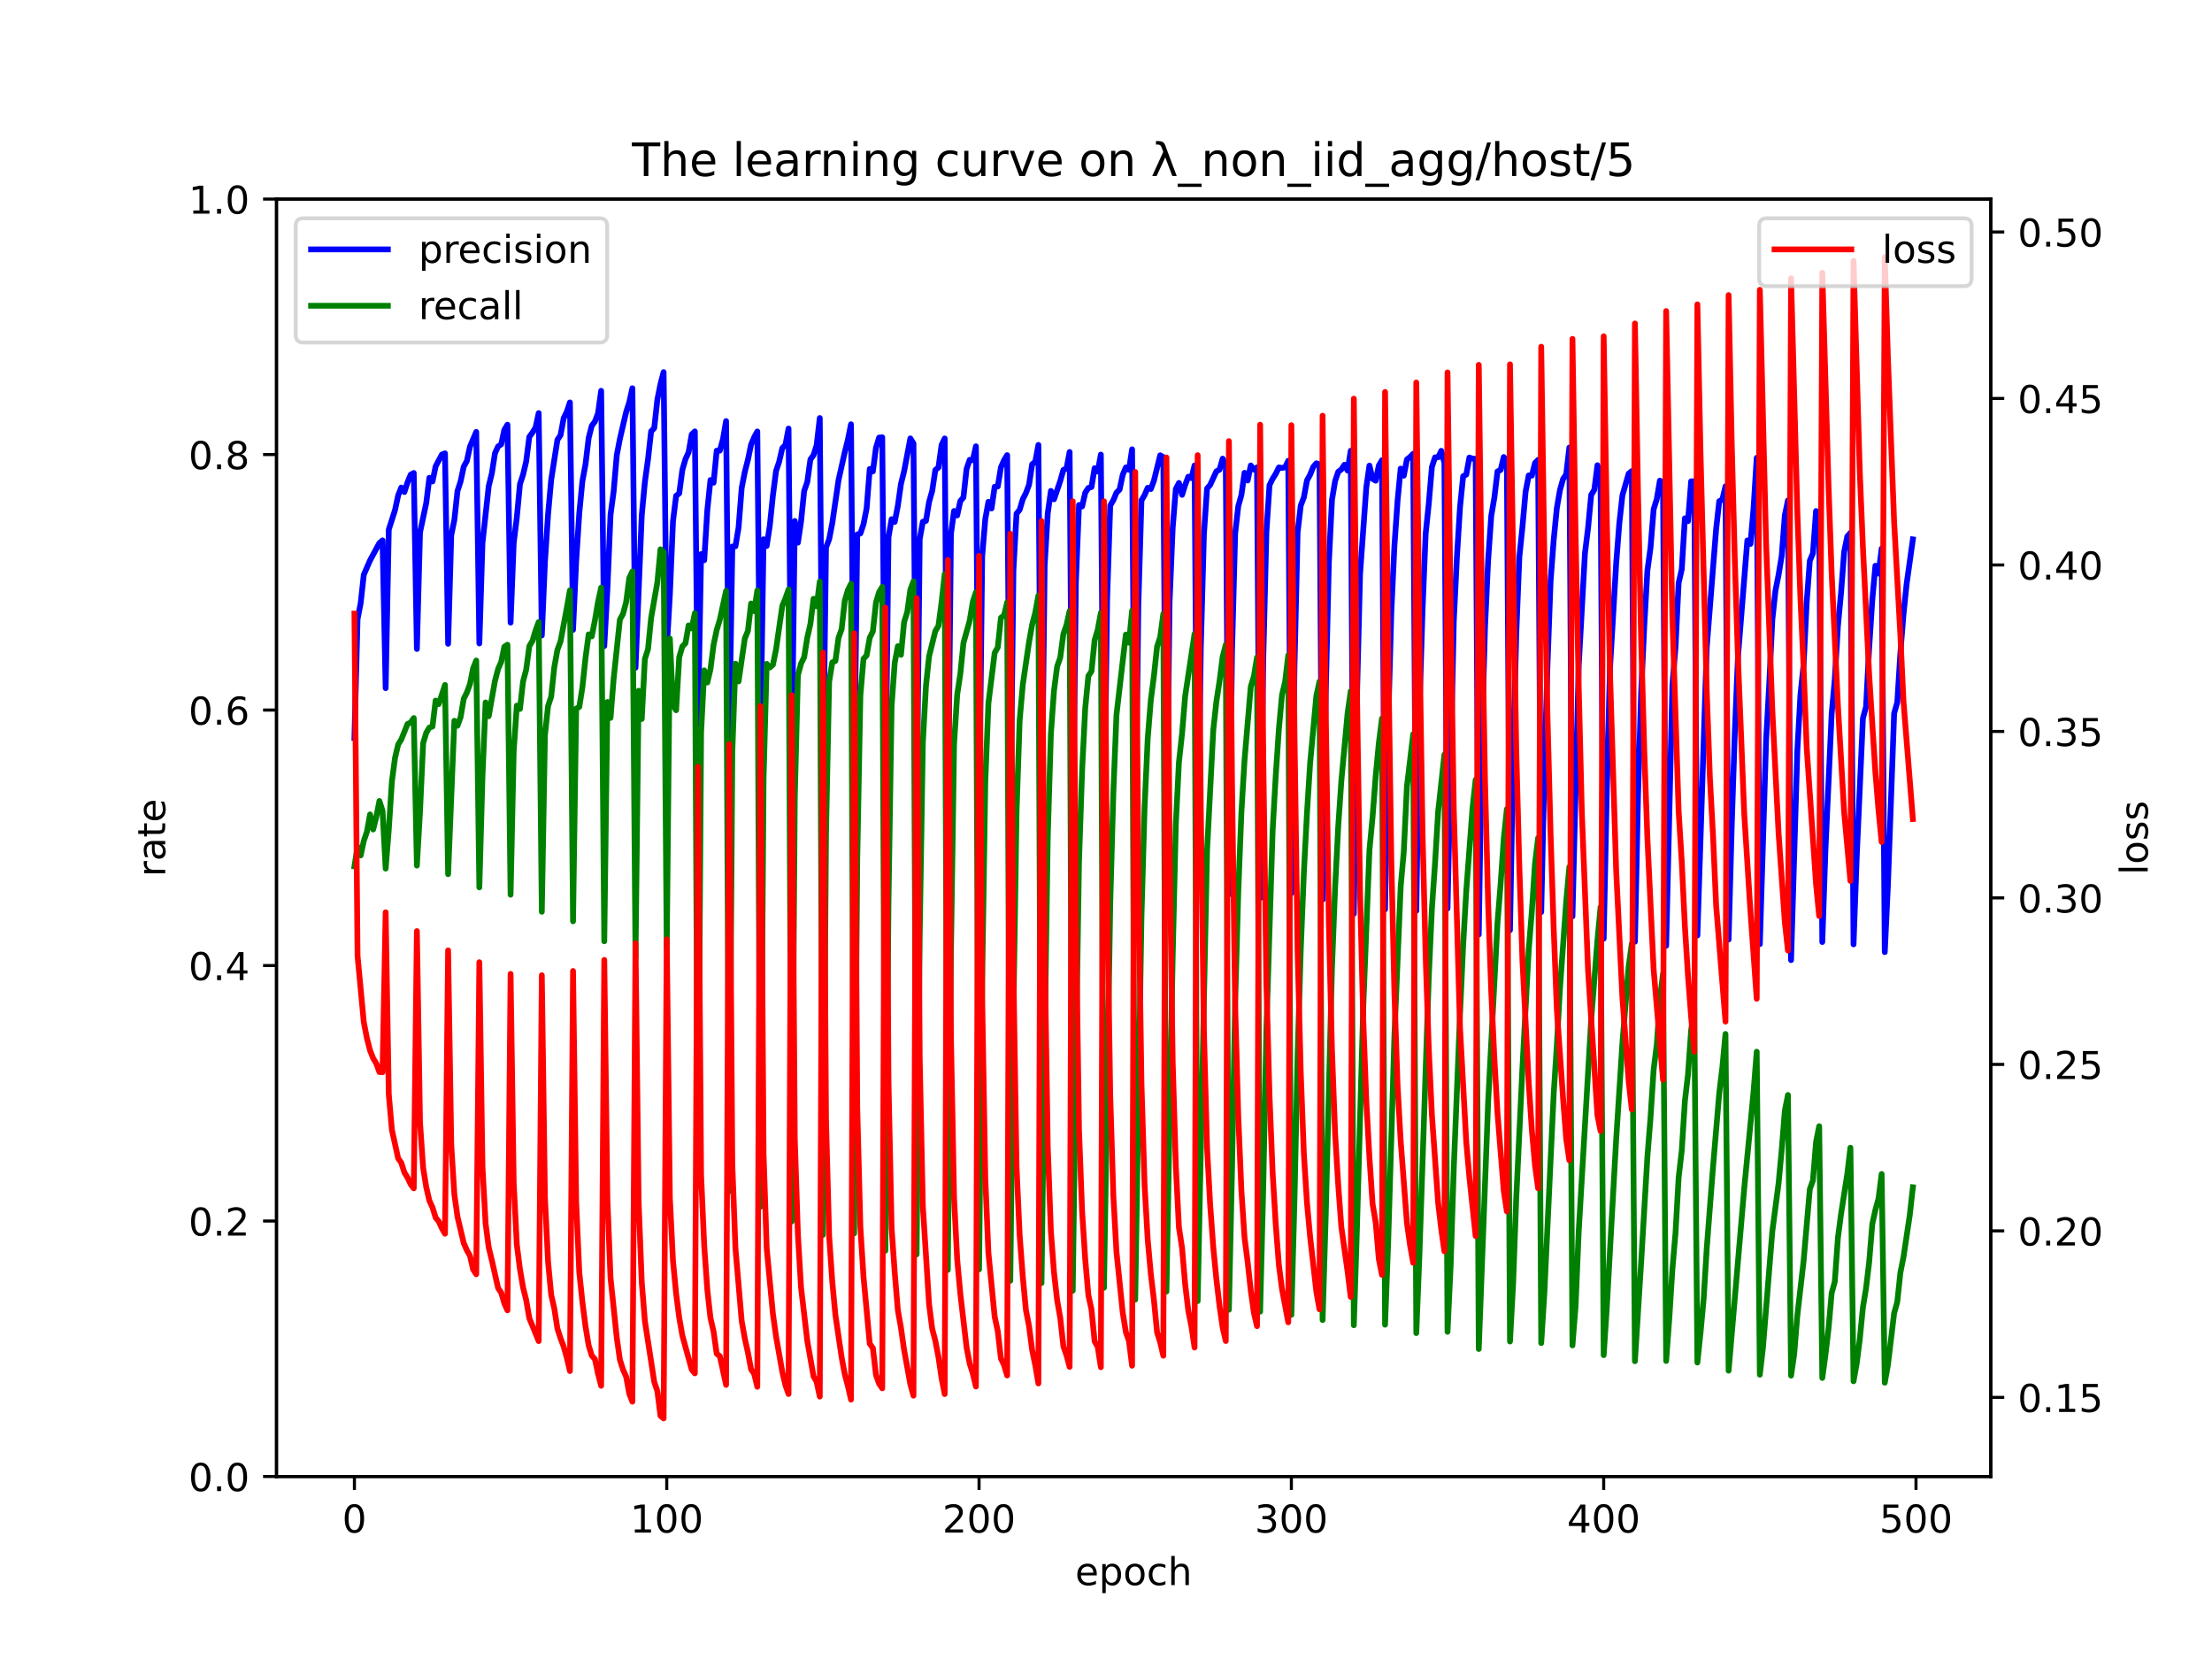<?xml version="1.0" encoding="utf-8" standalone="no"?>
<!DOCTYPE svg PUBLIC "-//W3C//DTD SVG 1.1//EN"
  "http://www.w3.org/Graphics/SVG/1.1/DTD/svg11.dtd">
<!-- Created with matplotlib (https://matplotlib.org/) -->
<svg height="432pt" version="1.1" viewBox="0 0 576 432" width="576pt" xmlns="http://www.w3.org/2000/svg" xmlns:xlink="http://www.w3.org/1999/xlink">
 <defs>
  <style type="text/css">*{stroke-linecap:butt;stroke-linejoin:round;}</style>
 </defs>
 <g id="figure_1">
  <g id="patch_1">
   <path d="M 0 432 
L 576 432 
L 576 0 
L 0 0 
z
" style="fill:#ffffff;"/>
  </g>
  <g id="axes_1">
   <g id="patch_2">
    <path d="M 72 384.48 
L 518.4 384.48 
L 518.4 51.84 
L 72 51.84 
z
" style="fill:#ffffff;"/>
   </g>
   <g id="matplotlib.axis_1">
    <g id="xtick_1">
     <g id="line2d_1">
      <defs>
       <path d="M 0 0 
L 0 3.5 
" id="ma1d50ed37c" style="stroke:#000000;stroke-width:0.8;"/>
      </defs>
      <g>
       <use style="stroke:#000000;stroke-width:0.8;" x="92.291" xlink:href="#ma1d50ed37c" y="384.48"/>
      </g>
     </g>
     <g id="text_1">
      <!-- 0 -->
      <g transform="translate(89.11 399.078)scale(0.1 -0.1)">
       <defs>
        <path d="M 31.781 66.406 
Q 24.172 66.406 20.328 58.906 
Q 16.5 51.422 16.5 36.375 
Q 16.5 21.391 20.328 13.891 
Q 24.172 6.391 31.781 6.391 
Q 39.453 6.391 43.281 13.891 
Q 47.125 21.391 47.125 36.375 
Q 47.125 51.422 43.281 58.906 
Q 39.453 66.406 31.781 66.406 
z
M 31.781 74.219 
Q 44.047 74.219 50.516 64.516 
Q 56.984 54.828 56.984 36.375 
Q 56.984 17.969 50.516 8.266 
Q 44.047 -1.422 31.781 -1.422 
Q 19.531 -1.422 13.062 8.266 
Q 6.594 17.969 6.594 36.375 
Q 6.594 54.828 13.062 64.516 
Q 19.531 74.219 31.781 74.219 
z
" id="DejaVuSans-48"/>
       </defs>
       <use xlink:href="#DejaVuSans-48"/>
      </g>
     </g>
    </g>
    <g id="xtick_2">
     <g id="line2d_2">
      <g>
       <use style="stroke:#000000;stroke-width:0.8;" x="173.617" xlink:href="#ma1d50ed37c" y="384.48"/>
      </g>
     </g>
     <g id="text_2">
      <!-- 100 -->
      <g transform="translate(164.073 399.078)scale(0.1 -0.1)">
       <defs>
        <path d="M 12.406 8.297 
L 28.516 8.297 
L 28.516 63.922 
L 10.984 60.406 
L 10.984 69.391 
L 28.422 72.906 
L 38.281 72.906 
L 38.281 8.297 
L 54.391 8.297 
L 54.391 0 
L 12.406 0 
z
" id="DejaVuSans-49"/>
       </defs>
       <use xlink:href="#DejaVuSans-49"/>
       <use x="63.623" xlink:href="#DejaVuSans-48"/>
       <use x="127.246" xlink:href="#DejaVuSans-48"/>
      </g>
     </g>
    </g>
    <g id="xtick_3">
     <g id="line2d_3">
      <g>
       <use style="stroke:#000000;stroke-width:0.8;" x="254.943" xlink:href="#ma1d50ed37c" y="384.48"/>
      </g>
     </g>
     <g id="text_3">
      <!-- 200 -->
      <g transform="translate(245.4 399.078)scale(0.1 -0.1)">
       <defs>
        <path d="M 19.188 8.297 
L 53.609 8.297 
L 53.609 0 
L 7.328 0 
L 7.328 8.297 
Q 12.938 14.109 22.625 23.891 
Q 32.328 33.688 34.812 36.531 
Q 39.547 41.844 41.422 45.531 
Q 43.312 49.219 43.312 52.781 
Q 43.312 58.594 39.234 62.25 
Q 35.156 65.922 28.609 65.922 
Q 23.969 65.922 18.812 64.312 
Q 13.672 62.703 7.812 59.422 
L 7.812 69.391 
Q 13.766 71.781 18.938 73 
Q 24.125 74.219 28.422 74.219 
Q 39.75 74.219 46.484 68.547 
Q 53.219 62.891 53.219 53.422 
Q 53.219 48.922 51.531 44.891 
Q 49.859 40.875 45.406 35.406 
Q 44.188 33.984 37.641 27.219 
Q 31.109 20.453 19.188 8.297 
z
" id="DejaVuSans-50"/>
       </defs>
       <use xlink:href="#DejaVuSans-50"/>
       <use x="63.623" xlink:href="#DejaVuSans-48"/>
       <use x="127.246" xlink:href="#DejaVuSans-48"/>
      </g>
     </g>
    </g>
    <g id="xtick_4">
     <g id="line2d_4">
      <g>
       <use style="stroke:#000000;stroke-width:0.8;" x="336.27" xlink:href="#ma1d50ed37c" y="384.48"/>
      </g>
     </g>
     <g id="text_4">
      <!-- 300 -->
      <g transform="translate(326.726 399.078)scale(0.1 -0.1)">
       <defs>
        <path d="M 40.578 39.312 
Q 47.656 37.797 51.625 33 
Q 55.609 28.219 55.609 21.188 
Q 55.609 10.406 48.188 4.484 
Q 40.766 -1.422 27.094 -1.422 
Q 22.516 -1.422 17.656 -0.516 
Q 12.797 0.391 7.625 2.203 
L 7.625 11.719 
Q 11.719 9.328 16.594 8.109 
Q 21.484 6.891 26.812 6.891 
Q 36.078 6.891 40.938 10.547 
Q 45.797 14.203 45.797 21.188 
Q 45.797 27.641 41.281 31.266 
Q 36.766 34.906 28.719 34.906 
L 20.219 34.906 
L 20.219 43.016 
L 29.109 43.016 
Q 36.375 43.016 40.234 45.922 
Q 44.094 48.828 44.094 54.297 
Q 44.094 59.906 40.109 62.906 
Q 36.141 65.922 28.719 65.922 
Q 24.656 65.922 20.016 65.031 
Q 15.375 64.156 9.812 62.312 
L 9.812 71.094 
Q 15.438 72.656 20.344 73.438 
Q 25.25 74.219 29.594 74.219 
Q 40.828 74.219 47.359 69.109 
Q 53.906 64.016 53.906 55.328 
Q 53.906 49.266 50.438 45.094 
Q 46.969 40.922 40.578 39.312 
z
" id="DejaVuSans-51"/>
       </defs>
       <use xlink:href="#DejaVuSans-51"/>
       <use x="63.623" xlink:href="#DejaVuSans-48"/>
       <use x="127.246" xlink:href="#DejaVuSans-48"/>
      </g>
     </g>
    </g>
    <g id="xtick_5">
     <g id="line2d_5">
      <g>
       <use style="stroke:#000000;stroke-width:0.8;" x="417.596" xlink:href="#ma1d50ed37c" y="384.48"/>
      </g>
     </g>
     <g id="text_5">
      <!-- 400 -->
      <g transform="translate(408.052 399.078)scale(0.1 -0.1)">
       <defs>
        <path d="M 37.797 64.312 
L 12.891 25.391 
L 37.797 25.391 
z
M 35.203 72.906 
L 47.609 72.906 
L 47.609 25.391 
L 58.016 25.391 
L 58.016 17.188 
L 47.609 17.188 
L 47.609 0 
L 37.797 0 
L 37.797 17.188 
L 4.891 17.188 
L 4.891 26.703 
z
" id="DejaVuSans-52"/>
       </defs>
       <use xlink:href="#DejaVuSans-52"/>
       <use x="63.623" xlink:href="#DejaVuSans-48"/>
       <use x="127.246" xlink:href="#DejaVuSans-48"/>
      </g>
     </g>
    </g>
    <g id="xtick_6">
     <g id="line2d_6">
      <g>
       <use style="stroke:#000000;stroke-width:0.8;" x="498.922" xlink:href="#ma1d50ed37c" y="384.48"/>
      </g>
     </g>
     <g id="text_6">
      <!-- 500 -->
      <g transform="translate(489.379 399.078)scale(0.1 -0.1)">
       <defs>
        <path d="M 10.797 72.906 
L 49.516 72.906 
L 49.516 64.594 
L 19.828 64.594 
L 19.828 46.734 
Q 21.969 47.469 24.109 47.828 
Q 26.266 48.188 28.422 48.188 
Q 40.625 48.188 47.75 41.5 
Q 54.891 34.812 54.891 23.391 
Q 54.891 11.625 47.562 5.094 
Q 40.234 -1.422 26.906 -1.422 
Q 22.312 -1.422 17.547 -0.641 
Q 12.797 0.141 7.719 1.703 
L 7.719 11.625 
Q 12.109 9.234 16.797 8.062 
Q 21.484 6.891 26.703 6.891 
Q 35.156 6.891 40.078 11.328 
Q 45.016 15.766 45.016 23.391 
Q 45.016 31 40.078 35.438 
Q 35.156 39.891 26.703 39.891 
Q 22.75 39.891 18.812 39.016 
Q 14.891 38.141 10.797 36.281 
z
" id="DejaVuSans-53"/>
       </defs>
       <use xlink:href="#DejaVuSans-53"/>
       <use x="63.623" xlink:href="#DejaVuSans-48"/>
       <use x="127.246" xlink:href="#DejaVuSans-48"/>
      </g>
     </g>
    </g>
    <g id="text_7">
     <!-- epoch -->
     <g transform="translate(279.972 412.757)scale(0.1 -0.1)">
      <defs>
       <path d="M 56.203 29.594 
L 56.203 25.203 
L 14.891 25.203 
Q 15.484 15.922 20.484 11.062 
Q 25.484 6.203 34.422 6.203 
Q 39.594 6.203 44.453 7.469 
Q 49.312 8.734 54.109 11.281 
L 54.109 2.781 
Q 49.266 0.734 44.188 -0.344 
Q 39.109 -1.422 33.891 -1.422 
Q 20.797 -1.422 13.156 6.188 
Q 5.516 13.812 5.516 26.812 
Q 5.516 40.234 12.766 48.109 
Q 20.016 56 32.328 56 
Q 43.359 56 49.781 48.891 
Q 56.203 41.797 56.203 29.594 
z
M 47.219 32.234 
Q 47.125 39.594 43.094 43.984 
Q 39.062 48.391 32.422 48.391 
Q 24.906 48.391 20.391 44.141 
Q 15.875 39.891 15.188 32.172 
z
" id="DejaVuSans-101"/>
       <path d="M 18.109 8.203 
L 18.109 -20.797 
L 9.078 -20.797 
L 9.078 54.688 
L 18.109 54.688 
L 18.109 46.391 
Q 20.953 51.266 25.266 53.625 
Q 29.594 56 35.594 56 
Q 45.562 56 51.781 48.094 
Q 58.016 40.188 58.016 27.297 
Q 58.016 14.406 51.781 6.484 
Q 45.562 -1.422 35.594 -1.422 
Q 29.594 -1.422 25.266 0.953 
Q 20.953 3.328 18.109 8.203 
z
M 48.688 27.297 
Q 48.688 37.203 44.609 42.844 
Q 40.531 48.484 33.406 48.484 
Q 26.266 48.484 22.188 42.844 
Q 18.109 37.203 18.109 27.297 
Q 18.109 17.391 22.188 11.75 
Q 26.266 6.109 33.406 6.109 
Q 40.531 6.109 44.609 11.75 
Q 48.688 17.391 48.688 27.297 
z
" id="DejaVuSans-112"/>
       <path d="M 30.609 48.391 
Q 23.391 48.391 19.188 42.75 
Q 14.984 37.109 14.984 27.297 
Q 14.984 17.484 19.156 11.844 
Q 23.344 6.203 30.609 6.203 
Q 37.797 6.203 41.984 11.859 
Q 46.188 17.531 46.188 27.297 
Q 46.188 37.016 41.984 42.703 
Q 37.797 48.391 30.609 48.391 
z
M 30.609 56 
Q 42.328 56 49.016 48.375 
Q 55.719 40.766 55.719 27.297 
Q 55.719 13.875 49.016 6.219 
Q 42.328 -1.422 30.609 -1.422 
Q 18.844 -1.422 12.172 6.219 
Q 5.516 13.875 5.516 27.297 
Q 5.516 40.766 12.172 48.375 
Q 18.844 56 30.609 56 
z
" id="DejaVuSans-111"/>
       <path d="M 48.781 52.594 
L 48.781 44.188 
Q 44.969 46.297 41.141 47.344 
Q 37.312 48.391 33.406 48.391 
Q 24.656 48.391 19.812 42.844 
Q 14.984 37.312 14.984 27.297 
Q 14.984 17.281 19.812 11.734 
Q 24.656 6.203 33.406 6.203 
Q 37.312 6.203 41.141 7.25 
Q 44.969 8.297 48.781 10.406 
L 48.781 2.094 
Q 45.016 0.344 40.984 -0.531 
Q 36.969 -1.422 32.422 -1.422 
Q 20.062 -1.422 12.781 6.344 
Q 5.516 14.109 5.516 27.297 
Q 5.516 40.672 12.859 48.328 
Q 20.219 56 33.016 56 
Q 37.156 56 41.109 55.141 
Q 45.062 54.297 48.781 52.594 
z
" id="DejaVuSans-99"/>
       <path d="M 54.891 33.016 
L 54.891 0 
L 45.906 0 
L 45.906 32.719 
Q 45.906 40.484 42.875 44.328 
Q 39.844 48.188 33.797 48.188 
Q 26.516 48.188 22.312 43.547 
Q 18.109 38.922 18.109 30.906 
L 18.109 0 
L 9.078 0 
L 9.078 75.984 
L 18.109 75.984 
L 18.109 46.188 
Q 21.344 51.125 25.703 53.562 
Q 30.078 56 35.797 56 
Q 45.219 56 50.047 50.172 
Q 54.891 44.344 54.891 33.016 
z
" id="DejaVuSans-104"/>
      </defs>
      <use xlink:href="#DejaVuSans-101"/>
      <use x="61.523" xlink:href="#DejaVuSans-112"/>
      <use x="125" xlink:href="#DejaVuSans-111"/>
      <use x="186.182" xlink:href="#DejaVuSans-99"/>
      <use x="241.162" xlink:href="#DejaVuSans-104"/>
     </g>
    </g>
   </g>
   <g id="matplotlib.axis_2">
    <g id="ytick_1">
     <g id="line2d_7">
      <defs>
       <path d="M 0 0 
L -3.5 0 
" id="mcb73b9ebe7" style="stroke:#000000;stroke-width:0.8;"/>
      </defs>
      <g>
       <use style="stroke:#000000;stroke-width:0.8;" x="72" xlink:href="#mcb73b9ebe7" y="384.48"/>
      </g>
     </g>
     <g id="text_8">
      <!-- 0.0 -->
      <g transform="translate(49.097 388.279)scale(0.1 -0.1)">
       <defs>
        <path d="M 10.688 12.406 
L 21 12.406 
L 21 0 
L 10.688 0 
z
" id="DejaVuSans-46"/>
       </defs>
       <use xlink:href="#DejaVuSans-48"/>
       <use x="63.623" xlink:href="#DejaVuSans-46"/>
       <use x="95.41" xlink:href="#DejaVuSans-48"/>
      </g>
     </g>
    </g>
    <g id="ytick_2">
     <g id="line2d_8">
      <g>
       <use style="stroke:#000000;stroke-width:0.8;" x="72" xlink:href="#mcb73b9ebe7" y="317.952"/>
      </g>
     </g>
     <g id="text_9">
      <!-- 0.2 -->
      <g transform="translate(49.097 321.751)scale(0.1 -0.1)">
       <use xlink:href="#DejaVuSans-48"/>
       <use x="63.623" xlink:href="#DejaVuSans-46"/>
       <use x="95.41" xlink:href="#DejaVuSans-50"/>
      </g>
     </g>
    </g>
    <g id="ytick_3">
     <g id="line2d_9">
      <g>
       <use style="stroke:#000000;stroke-width:0.8;" x="72" xlink:href="#mcb73b9ebe7" y="251.424"/>
      </g>
     </g>
     <g id="text_10">
      <!-- 0.4 -->
      <g transform="translate(49.097 255.223)scale(0.1 -0.1)">
       <use xlink:href="#DejaVuSans-48"/>
       <use x="63.623" xlink:href="#DejaVuSans-46"/>
       <use x="95.41" xlink:href="#DejaVuSans-52"/>
      </g>
     </g>
    </g>
    <g id="ytick_4">
     <g id="line2d_10">
      <g>
       <use style="stroke:#000000;stroke-width:0.8;" x="72" xlink:href="#mcb73b9ebe7" y="184.896"/>
      </g>
     </g>
     <g id="text_11">
      <!-- 0.6 -->
      <g transform="translate(49.097 188.695)scale(0.1 -0.1)">
       <defs>
        <path d="M 33.016 40.375 
Q 26.375 40.375 22.484 35.828 
Q 18.609 31.297 18.609 23.391 
Q 18.609 15.531 22.484 10.953 
Q 26.375 6.391 33.016 6.391 
Q 39.656 6.391 43.531 10.953 
Q 47.406 15.531 47.406 23.391 
Q 47.406 31.297 43.531 35.828 
Q 39.656 40.375 33.016 40.375 
z
M 52.594 71.297 
L 52.594 62.312 
Q 48.875 64.062 45.094 64.984 
Q 41.312 65.922 37.594 65.922 
Q 27.828 65.922 22.672 59.328 
Q 17.531 52.734 16.797 39.406 
Q 19.672 43.656 24.016 45.922 
Q 28.375 48.188 33.594 48.188 
Q 44.578 48.188 50.953 41.516 
Q 57.328 34.859 57.328 23.391 
Q 57.328 12.156 50.688 5.359 
Q 44.047 -1.422 33.016 -1.422 
Q 20.359 -1.422 13.672 8.266 
Q 6.984 17.969 6.984 36.375 
Q 6.984 53.656 15.188 63.938 
Q 23.391 74.219 37.203 74.219 
Q 40.922 74.219 44.703 73.484 
Q 48.484 72.75 52.594 71.297 
z
" id="DejaVuSans-54"/>
       </defs>
       <use xlink:href="#DejaVuSans-48"/>
       <use x="63.623" xlink:href="#DejaVuSans-46"/>
       <use x="95.41" xlink:href="#DejaVuSans-54"/>
      </g>
     </g>
    </g>
    <g id="ytick_5">
     <g id="line2d_11">
      <g>
       <use style="stroke:#000000;stroke-width:0.8;" x="72" xlink:href="#mcb73b9ebe7" y="118.368"/>
      </g>
     </g>
     <g id="text_12">
      <!-- 0.8 -->
      <g transform="translate(49.097 122.167)scale(0.1 -0.1)">
       <defs>
        <path d="M 31.781 34.625 
Q 24.75 34.625 20.719 30.859 
Q 16.703 27.094 16.703 20.516 
Q 16.703 13.922 20.719 10.156 
Q 24.75 6.391 31.781 6.391 
Q 38.812 6.391 42.859 10.172 
Q 46.922 13.969 46.922 20.516 
Q 46.922 27.094 42.891 30.859 
Q 38.875 34.625 31.781 34.625 
z
M 21.922 38.812 
Q 15.578 40.375 12.031 44.719 
Q 8.5 49.078 8.5 55.328 
Q 8.5 64.062 14.719 69.141 
Q 20.953 74.219 31.781 74.219 
Q 42.672 74.219 48.875 69.141 
Q 55.078 64.062 55.078 55.328 
Q 55.078 49.078 51.531 44.719 
Q 48 40.375 41.703 38.812 
Q 48.828 37.156 52.797 32.312 
Q 56.781 27.484 56.781 20.516 
Q 56.781 9.906 50.312 4.234 
Q 43.844 -1.422 31.781 -1.422 
Q 19.734 -1.422 13.25 4.234 
Q 6.781 9.906 6.781 20.516 
Q 6.781 27.484 10.781 32.312 
Q 14.797 37.156 21.922 38.812 
z
M 18.312 54.391 
Q 18.312 48.734 21.844 45.562 
Q 25.391 42.391 31.781 42.391 
Q 38.141 42.391 41.719 45.562 
Q 45.312 48.734 45.312 54.391 
Q 45.312 60.062 41.719 63.234 
Q 38.141 66.406 31.781 66.406 
Q 25.391 66.406 21.844 63.234 
Q 18.312 60.062 18.312 54.391 
z
" id="DejaVuSans-56"/>
       </defs>
       <use xlink:href="#DejaVuSans-48"/>
       <use x="63.623" xlink:href="#DejaVuSans-46"/>
       <use x="95.41" xlink:href="#DejaVuSans-56"/>
      </g>
     </g>
    </g>
    <g id="ytick_6">
     <g id="line2d_12">
      <g>
       <use style="stroke:#000000;stroke-width:0.8;" x="72" xlink:href="#mcb73b9ebe7" y="51.84"/>
      </g>
     </g>
     <g id="text_13">
      <!-- 1.0 -->
      <g transform="translate(49.097 55.639)scale(0.1 -0.1)">
       <use xlink:href="#DejaVuSans-49"/>
       <use x="63.623" xlink:href="#DejaVuSans-46"/>
       <use x="95.41" xlink:href="#DejaVuSans-48"/>
      </g>
     </g>
    </g>
    <g id="text_14">
     <!-- rate -->
     <g transform="translate(43.017 228.316)rotate(-90)scale(0.1 -0.1)">
      <defs>
       <path d="M 41.109 46.297 
Q 39.594 47.172 37.812 47.578 
Q 36.031 48 33.891 48 
Q 26.266 48 22.188 43.047 
Q 18.109 38.094 18.109 28.812 
L 18.109 0 
L 9.078 0 
L 9.078 54.688 
L 18.109 54.688 
L 18.109 46.188 
Q 20.953 51.172 25.484 53.578 
Q 30.031 56 36.531 56 
Q 37.453 56 38.578 55.875 
Q 39.703 55.766 41.062 55.516 
z
" id="DejaVuSans-114"/>
       <path d="M 34.281 27.484 
Q 23.391 27.484 19.188 25 
Q 14.984 22.516 14.984 16.5 
Q 14.984 11.719 18.141 8.906 
Q 21.297 6.109 26.703 6.109 
Q 34.188 6.109 38.703 11.406 
Q 43.219 16.703 43.219 25.484 
L 43.219 27.484 
z
M 52.203 31.203 
L 52.203 0 
L 43.219 0 
L 43.219 8.297 
Q 40.141 3.328 35.547 0.953 
Q 30.953 -1.422 24.312 -1.422 
Q 15.922 -1.422 10.953 3.297 
Q 6 8.016 6 15.922 
Q 6 25.141 12.172 29.828 
Q 18.359 34.516 30.609 34.516 
L 43.219 34.516 
L 43.219 35.406 
Q 43.219 41.609 39.141 45 
Q 35.062 48.391 27.688 48.391 
Q 23 48.391 18.547 47.266 
Q 14.109 46.141 10.016 43.891 
L 10.016 52.203 
Q 14.938 54.109 19.578 55.047 
Q 24.219 56 28.609 56 
Q 40.484 56 46.344 49.844 
Q 52.203 43.703 52.203 31.203 
z
" id="DejaVuSans-97"/>
       <path d="M 18.312 70.219 
L 18.312 54.688 
L 36.812 54.688 
L 36.812 47.703 
L 18.312 47.703 
L 18.312 18.016 
Q 18.312 11.328 20.141 9.422 
Q 21.969 7.516 27.594 7.516 
L 36.812 7.516 
L 36.812 0 
L 27.594 0 
Q 17.188 0 13.234 3.875 
Q 9.281 7.766 9.281 18.016 
L 9.281 47.703 
L 2.688 47.703 
L 2.688 54.688 
L 9.281 54.688 
L 9.281 70.219 
z
" id="DejaVuSans-116"/>
      </defs>
      <use xlink:href="#DejaVuSans-114"/>
      <use x="41.113" xlink:href="#DejaVuSans-97"/>
      <use x="102.393" xlink:href="#DejaVuSans-116"/>
      <use x="141.602" xlink:href="#DejaVuSans-101"/>
     </g>
    </g>
   </g>
   <g id="line2d_13">
    <path clip-path="url(#p290be3b856)" d="M 92.291 192.169 
L 93.104 161.256 
L 93.917 157.062 
L 94.731 149.662 
L 96.357 145.928 
L 98.797 141.395 
L 99.61 140.709 
L 100.424 179.191 
L 101.237 137.903 
L 102.863 132.815 
L 103.677 129.012 
L 104.49 126.955 
L 105.303 128.127 
L 106.116 125.616 
L 106.93 123.615 
L 107.743 123.164 
L 108.556 168.995 
L 109.369 138.648 
L 110.996 130.964 
L 111.809 124.414 
L 112.622 125.381 
L 113.436 121.426 
L 115.062 118.37 
L 115.876 118.044 
L 116.689 167.639 
L 117.502 139.383 
L 118.315 135.385 
L 119.129 127.859 
L 119.942 125.337 
L 120.755 121.521 
L 121.568 120.03 
L 122.382 116.306 
L 124.008 112.463 
L 124.821 167.551 
L 125.635 141.381 
L 127.261 126.58 
L 128.074 123.273 
L 128.888 118.027 
L 129.701 116.252 
L 130.514 115.705 
L 131.328 111.913 
L 132.141 110.586 
L 132.954 162.124 
L 133.767 141.404 
L 134.581 134.731 
L 135.394 126.063 
L 136.207 123.596 
L 137.02 120.132 
L 137.834 113.751 
L 138.647 112.655 
L 139.46 111.316 
L 140.273 107.566 
L 141.087 165.474 
L 141.9 146.385 
L 142.713 133.972 
L 143.526 124.959 
L 145.153 114.516 
L 145.966 113.322 
L 146.78 108.904 
L 147.593 107.229 
L 148.406 104.787 
L 149.219 164.008 
L 150.033 146.214 
L 150.846 133.613 
L 151.659 125.244 
L 152.472 120.882 
L 153.286 114.035 
L 154.099 110.865 
L 154.912 109.78 
L 155.725 107.599 
L 156.539 101.769 
L 157.352 168.231 
L 158.165 153.384 
L 158.978 134.065 
L 159.792 127.984 
L 160.605 118.529 
L 161.418 114.295 
L 163.045 107.301 
L 163.858 104.77 
L 164.671 101.087 
L 165.485 173.867 
L 167.111 134.164 
L 167.924 125.56 
L 168.738 119.619 
L 169.551 112.32 
L 170.364 111.479 
L 171.177 104.031 
L 171.991 99.995 
L 172.804 96.892 
L 173.617 169.035 
L 174.43 154.951 
L 175.244 135.733 
L 176.057 129.117 
L 176.87 128.478 
L 177.684 122.339 
L 178.497 119.564 
L 179.31 117.776 
L 180.123 113.113 
L 180.937 112.334 
L 181.75 188.683 
L 182.563 144.281 
L 183.376 145.878 
L 184.19 132.757 
L 185.003 124.994 
L 185.816 125.697 
L 186.629 117.35 
L 187.443 117.346 
L 188.256 114.387 
L 189.069 109.643 
L 189.882 192.574 
L 190.696 142.32 
L 191.509 142.248 
L 192.322 137.372 
L 193.136 127.028 
L 193.949 122.871 
L 194.762 119.709 
L 195.575 115.776 
L 196.389 113.862 
L 197.202 112.357 
L 198.015 193.425 
L 198.828 140.421 
L 199.642 142.179 
L 200.455 136.874 
L 201.268 128.985 
L 202.081 122.656 
L 202.895 120.216 
L 203.708 116.701 
L 204.521 115.862 
L 205.334 111.592 
L 206.148 199.645 
L 206.961 135.658 
L 207.774 141.31 
L 208.588 135.83 
L 209.401 127.846 
L 210.214 125.504 
L 211.027 119.633 
L 211.841 118.53 
L 212.654 115.931 
L 213.467 108.852 
L 214.28 204.434 
L 215.094 142.541 
L 215.907 140.44 
L 216.72 136.257 
L 218.347 125.043 
L 219.973 117.755 
L 220.786 114.514 
L 221.6 110.483 
L 222.413 204.441 
L 223.226 139.174 
L 224.039 138.914 
L 224.853 136.522 
L 225.666 132.397 
L 226.479 122.116 
L 227.293 122.763 
L 228.106 116.578 
L 228.919 113.942 
L 229.732 113.88 
L 230.546 208.663 
L 231.359 139.904 
L 232.172 135.194 
L 232.985 135.904 
L 233.799 131.691 
L 234.612 125.995 
L 235.425 122.732 
L 237.052 114.162 
L 237.865 115.465 
L 238.678 214.343 
L 239.491 140.363 
L 240.305 135.861 
L 241.118 135.64 
L 241.931 130.692 
L 242.745 127.826 
L 243.558 122.386 
L 244.371 121.747 
L 245.184 115.867 
L 245.998 114.171 
L 246.811 216.38 
L 247.624 138.974 
L 248.437 133.056 
L 249.251 134.223 
L 250.064 130.483 
L 250.877 129.525 
L 251.69 122.115 
L 252.504 119.736 
L 253.317 119.833 
L 254.13 116.214 
L 254.943 215.25 
L 255.757 144.911 
L 256.57 135.135 
L 257.383 130.676 
L 258.197 132.395 
L 259.01 126.748 
L 259.823 126.67 
L 260.636 121.685 
L 261.45 119.853 
L 262.263 118.514 
L 263.076 217.209 
L 263.889 148.539 
L 264.703 133.756 
L 265.516 132.745 
L 266.329 130 
L 267.142 128.4 
L 267.956 126.234 
L 268.769 120.902 
L 269.582 120.227 
L 270.395 115.852 
L 271.209 217.053 
L 272.022 147.173 
L 272.835 133.659 
L 273.649 127.831 
L 274.462 130.016 
L 276.088 125.242 
L 276.902 122.375 
L 277.715 122.019 
L 278.528 117.695 
L 279.341 222.51 
L 280.155 151.567 
L 280.968 131.487 
L 281.781 131.873 
L 282.594 128.304 
L 283.408 127.06 
L 284.221 126.82 
L 285.034 121.913 
L 285.847 122.787 
L 286.661 118.375 
L 287.474 219.179 
L 288.287 156.075 
L 289.101 131.625 
L 289.914 130.26 
L 290.727 128.287 
L 291.54 127.47 
L 292.354 123.635 
L 293.167 121.717 
L 293.98 122.34 
L 294.793 116.997 
L 295.607 223.289 
L 296.42 157.592 
L 297.233 130.28 
L 298.046 128.936 
L 298.86 127.015 
L 299.673 127.346 
L 300.486 125.139 
L 302.113 118.559 
L 302.926 119.037 
L 303.739 224.526 
L 304.553 156.813 
L 305.366 137.455 
L 306.179 127.336 
L 306.992 125.762 
L 307.806 128.861 
L 308.619 126.277 
L 309.432 124.13 
L 310.245 124.497 
L 311.059 121.191 
L 311.872 228.212 
L 312.685 168.659 
L 313.498 139.141 
L 314.312 127.219 
L 315.125 126.257 
L 316.751 122.729 
L 317.565 122.296 
L 318.378 119.427 
L 319.191 120.955 
L 320.005 232.867 
L 320.818 169.51 
L 321.631 138.965 
L 322.444 131.804 
L 323.258 128.911 
L 324.071 123.12 
L 324.884 125.117 
L 325.697 121.204 
L 326.511 122.281 
L 327.324 121.699 
L 328.137 233.873 
L 328.95 171.683 
L 329.764 138.637 
L 330.577 126.326 
L 331.39 124.671 
L 332.203 123.369 
L 333.017 121.724 
L 333.83 121.851 
L 334.643 121.696 
L 335.457 119.976 
L 336.27 232.618 
L 337.083 173.491 
L 337.896 138.6 
L 338.71 131.64 
L 339.523 129.52 
L 340.336 125.092 
L 341.149 123.613 
L 341.963 121.585 
L 342.776 120.629 
L 343.589 120.919 
L 344.402 234.264 
L 345.216 180.688 
L 346.029 146.583 
L 346.842 130.183 
L 347.655 125.266 
L 348.469 122.865 
L 349.282 122.237 
L 350.095 121.015 
L 350.909 122.536 
L 351.722 117.376 
L 352.535 237.947 
L 353.348 181.53 
L 354.162 149.422 
L 355.788 126.848 
L 356.601 121.238 
L 357.415 124.678 
L 358.228 125.174 
L 359.041 121.228 
L 359.854 119.84 
L 360.668 236.809 
L 361.481 188.314 
L 362.294 159.422 
L 363.107 142.105 
L 363.921 130.415 
L 364.734 122.021 
L 365.547 123.866 
L 366.361 119.633 
L 367.174 119.002 
L 367.987 118.149 
L 368.8 237.173 
L 369.614 184.899 
L 370.427 158.732 
L 371.24 138.985 
L 372.053 131.113 
L 372.867 121.589 
L 373.68 119.096 
L 374.493 119.079 
L 375.306 117.39 
L 376.12 120.566 
L 376.933 236.579 
L 378.559 161.807 
L 379.373 145.104 
L 380.186 132.074 
L 380.999 124.017 
L 381.812 123.584 
L 382.626 119.14 
L 383.439 119.425 
L 384.252 119.478 
L 385.066 243.355 
L 385.879 191.872 
L 386.692 163.286 
L 387.505 145.934 
L 388.319 134.331 
L 389.132 129.57 
L 389.945 122.755 
L 390.758 122.379 
L 391.572 119.008 
L 392.385 120.148 
L 393.198 242.212 
L 394.011 197.765 
L 394.825 165.156 
L 395.638 145.04 
L 396.451 137.096 
L 397.264 128.026 
L 398.078 123.793 
L 398.891 123.863 
L 399.704 120.577 
L 400.518 119.753 
L 401.331 237.507 
L 402.144 201.417 
L 402.957 173.325 
L 403.771 151.292 
L 404.584 140.545 
L 405.397 132.307 
L 406.21 127.597 
L 407.024 124.714 
L 407.837 123.525 
L 408.65 116.533 
L 409.463 238.624 
L 411.09 173.395 
L 412.716 144.102 
L 413.53 137.459 
L 414.343 128.875 
L 415.156 127.546 
L 415.97 121.144 
L 416.783 125.014 
L 417.596 244.422 
L 418.409 205.989 
L 419.223 174.347 
L 420.849 146.717 
L 421.662 136.345 
L 422.476 128.972 
L 424.102 123.332 
L 424.915 122.669 
L 425.729 245.222 
L 426.542 207.008 
L 427.355 180.219 
L 428.168 162.904 
L 428.982 148.55 
L 429.795 142.598 
L 430.608 132.603 
L 431.422 129.972 
L 432.235 125.148 
L 433.048 125.77 
L 433.861 246.274 
L 435.488 178.477 
L 436.301 168.416 
L 437.114 151.779 
L 437.928 148.234 
L 438.741 134.965 
L 439.554 135.707 
L 440.367 125.338 
L 441.181 125.312 
L 441.994 243.602 
L 444.434 168.52 
L 446.874 137.795 
L 447.687 130.513 
L 448.5 130.069 
L 449.313 126.631 
L 450.127 244.652 
L 450.94 214.914 
L 451.753 190.442 
L 452.566 170.997 
L 455.006 140.72 
L 455.819 141.628 
L 456.633 132.198 
L 457.446 119.208 
L 458.259 245.858 
L 459.886 192.884 
L 460.699 178.299 
L 461.512 161.359 
L 462.326 153.791 
L 463.139 149.677 
L 463.952 144.735 
L 464.765 134.174 
L 465.579 130.311 
L 466.392 250.011 
L 468.018 195.576 
L 468.832 180.936 
L 469.645 173.116 
L 470.458 156.862 
L 471.271 146.008 
L 472.085 144.069 
L 472.898 133.067 
L 473.711 135.279 
L 474.524 245.306 
L 475.338 221.331 
L 476.964 185.853 
L 477.778 176.863 
L 478.591 163.018 
L 479.404 154.41 
L 480.217 143.687 
L 481.031 139.679 
L 481.844 138.745 
L 482.657 245.908 
L 483.47 223.524 
L 485.097 187.042 
L 485.91 184.046 
L 486.723 168.822 
L 487.537 156.256 
L 488.35 147.324 
L 489.163 149.341 
L 489.976 142.847 
L 490.79 247.926 
L 491.603 230.633 
L 493.23 185.752 
L 494.043 182.907 
L 494.856 170.034 
L 495.669 159.911 
L 496.483 152.039 
L 498.109 140.454 
L 498.109 140.454 
" style="fill:none;stroke:#0000ff;stroke-linecap:square;stroke-width:1.5;"/>
   </g>
   <g id="line2d_14">
    <path clip-path="url(#p290be3b856)" d="M 92.291 225.615 
L 93.104 220.487 
L 93.917 222.761 
L 94.731 218.985 
L 95.544 216.589 
L 96.357 212.071 
L 97.17 215.995 
L 97.984 212.746 
L 98.797 208.574 
L 99.61 211.137 
L 100.424 226.183 
L 101.237 216.031 
L 102.05 203.482 
L 102.863 197.35 
L 103.677 193.883 
L 104.49 192.575 
L 106.116 188.529 
L 106.93 188.145 
L 107.743 186.972 
L 108.556 225.396 
L 109.369 211.377 
L 110.183 193.548 
L 110.996 190.807 
L 111.809 189.46 
L 112.622 189.181 
L 113.436 182.423 
L 114.249 183.341 
L 115.876 178.362 
L 116.689 227.639 
L 118.315 187.694 
L 119.129 188.984 
L 119.942 186.748 
L 120.755 181.972 
L 121.568 180.325 
L 122.382 178.122 
L 123.195 174.035 
L 124.008 171.999 
L 124.821 231.08 
L 125.635 202.175 
L 126.448 182.908 
L 127.261 186.505 
L 128.888 177.297 
L 129.701 174.212 
L 130.514 172.351 
L 131.328 168.406 
L 132.141 167.883 
L 132.954 232.988 
L 133.767 195.569 
L 134.581 183.738 
L 135.394 184.606 
L 136.207 177.423 
L 137.02 174.374 
L 137.834 168.25 
L 138.647 166.893 
L 139.46 164.177 
L 140.273 161.975 
L 141.087 237.429 
L 141.9 191.435 
L 142.713 183.872 
L 143.526 181.413 
L 144.34 173.723 
L 145.153 169.195 
L 145.966 167.019 
L 147.593 158.33 
L 148.406 153.715 
L 149.219 239.902 
L 150.033 184.535 
L 150.846 184.091 
L 151.659 178.937 
L 152.472 171.301 
L 153.286 165.182 
L 154.099 165.717 
L 154.912 161.548 
L 155.725 156.741 
L 156.539 152.995 
L 157.352 245.111 
L 158.165 182.796 
L 158.978 186.943 
L 159.792 176.749 
L 161.418 161.335 
L 162.232 159.864 
L 163.045 156.806 
L 163.858 150.509 
L 164.671 148.782 
L 165.485 249.413 
L 166.298 179.878 
L 167.111 187.217 
L 167.924 171.599 
L 168.738 169.07 
L 169.551 160.895 
L 171.177 151.63 
L 171.991 143.03 
L 172.804 143.795 
L 173.617 247.219 
L 174.43 166.265 
L 175.244 183.511 
L 176.057 184.95 
L 176.87 171.112 
L 177.684 168.313 
L 178.497 167.492 
L 179.31 162.855 
L 180.123 163.619 
L 180.937 159.655 
L 181.75 308.922 
L 182.563 190.86 
L 183.376 174.555 
L 184.19 177.725 
L 185.003 174.279 
L 185.816 167.91 
L 186.629 164.04 
L 187.443 161.363 
L 189.069 153.851 
L 189.882 310.233 
L 190.696 195.664 
L 191.509 172.813 
L 192.322 177.448 
L 193.949 166.246 
L 194.762 164.28 
L 195.575 157.149 
L 196.389 159.137 
L 197.202 153.752 
L 198.015 314.257 
L 198.828 202.835 
L 199.642 172.866 
L 200.455 173.823 
L 201.268 173.1 
L 202.081 169.1 
L 203.708 157.775 
L 204.521 155.82 
L 205.334 153.497 
L 206.148 318.088 
L 206.961 207.552 
L 207.774 175.842 
L 208.588 172.809 
L 209.401 171.131 
L 210.214 166.038 
L 211.027 162.465 
L 211.841 155.924 
L 212.654 157.882 
L 213.467 151.437 
L 214.28 321.58 
L 215.094 216.888 
L 215.907 177.565 
L 216.72 172.484 
L 217.533 172.125 
L 218.347 166.107 
L 219.16 163.811 
L 219.973 156.402 
L 220.786 153.659 
L 221.6 152.007 
L 222.413 321.187 
L 223.226 223.764 
L 224.039 181.157 
L 224.853 171.551 
L 225.666 170.678 
L 226.479 166.076 
L 227.293 164.414 
L 228.106 156.887 
L 228.919 154.177 
L 229.732 152.816 
L 230.546 325.685 
L 231.359 234.824 
L 232.172 183.826 
L 232.985 172.577 
L 233.799 168.273 
L 234.612 170.516 
L 235.425 161.985 
L 236.238 159.404 
L 237.052 153.551 
L 237.865 151.379 
L 238.678 326.653 
L 239.491 243.494 
L 240.305 193.366 
L 241.118 178.621 
L 241.931 170.899 
L 243.558 164.327 
L 244.371 162.959 
L 245.184 156.847 
L 245.998 149.491 
L 246.811 330.684 
L 247.624 248.084 
L 248.437 193.773 
L 249.251 180.874 
L 250.064 175.502 
L 250.877 167.444 
L 252.504 161.618 
L 253.317 156.69 
L 254.13 154.223 
L 254.943 330.56 
L 255.757 255.672 
L 256.57 203.526 
L 257.383 183.103 
L 259.01 169.996 
L 259.823 168.576 
L 260.636 160.858 
L 261.45 160.23 
L 262.263 156.836 
L 263.076 333.512 
L 263.889 264.214 
L 264.703 211.493 
L 265.516 187.63 
L 266.329 178.316 
L 267.956 167.207 
L 268.769 162.65 
L 269.582 159.524 
L 270.395 155.067 
L 271.209 334.102 
L 272.022 271.508 
L 272.835 217.775 
L 273.649 191.094 
L 274.462 179.824 
L 275.275 173.559 
L 276.088 171.232 
L 276.902 165.073 
L 277.715 162.758 
L 278.528 159.088 
L 279.341 336.099 
L 280.155 275.969 
L 280.968 224.385 
L 281.781 200.606 
L 282.594 184.373 
L 283.408 176.001 
L 284.221 174.807 
L 285.034 166.747 
L 285.847 163.955 
L 286.661 159.572 
L 287.474 335.328 
L 289.101 235.465 
L 289.914 206.371 
L 290.727 186.138 
L 293.167 165.239 
L 293.98 167.342 
L 294.793 159.024 
L 295.607 338.437 
L 297.233 238.835 
L 298.046 210.255 
L 298.86 192.372 
L 299.673 182.279 
L 300.486 175.989 
L 301.299 168.36 
L 302.113 165.896 
L 302.926 159.858 
L 303.739 336.317 
L 305.366 248.983 
L 306.179 214.707 
L 306.992 198.474 
L 307.806 191.027 
L 308.619 181.233 
L 311.059 165.07 
L 311.872 338.811 
L 314.312 221.594 
L 315.938 190.054 
L 316.751 182.642 
L 317.565 177.356 
L 318.378 171.004 
L 319.191 167.886 
L 320.005 341.06 
L 320.818 304.236 
L 321.631 261.207 
L 322.444 232.278 
L 323.258 211.524 
L 324.071 197.971 
L 325.697 178.779 
L 326.511 176.134 
L 327.324 171.181 
L 328.137 341.549 
L 328.95 308.96 
L 329.764 268.179 
L 331.39 216.269 
L 332.203 201.966 
L 333.017 189.87 
L 333.83 180.943 
L 334.643 177.523 
L 335.457 170.624 
L 336.27 342.391 
L 337.083 312.211 
L 337.896 274.698 
L 338.71 247.406 
L 339.523 227.261 
L 340.336 211.716 
L 341.149 198.803 
L 342.776 181.202 
L 343.589 177.468 
L 344.402 343.727 
L 345.216 316.567 
L 346.842 252.03 
L 347.655 231.205 
L 348.469 215.251 
L 349.282 203.377 
L 350.909 185.733 
L 351.722 179.983 
L 352.535 345.091 
L 353.348 319.847 
L 354.975 262.595 
L 356.601 221.374 
L 357.415 212.739 
L 358.228 202.1 
L 359.041 193.575 
L 359.854 187.088 
L 360.668 344.949 
L 361.481 323.332 
L 363.107 269.591 
L 364.734 230.921 
L 365.547 221.7 
L 366.361 204.784 
L 367.987 191.175 
L 368.8 347.132 
L 369.614 326.812 
L 372.053 254.405 
L 372.867 236.561 
L 373.68 224.825 
L 374.493 211.321 
L 376.12 196.487 
L 376.933 346.804 
L 377.746 329.467 
L 378.559 304.271 
L 380.186 264.088 
L 380.999 246.178 
L 381.812 231.981 
L 383.439 210.44 
L 384.252 203.061 
L 385.066 351.272 
L 387.505 287.027 
L 389.945 240.278 
L 390.758 230.182 
L 391.572 218.487 
L 392.385 210.679 
L 393.198 349.329 
L 394.011 334.364 
L 394.825 312.086 
L 396.451 277.808 
L 398.078 247.284 
L 398.891 237.297 
L 399.704 224.962 
L 400.518 218.216 
L 401.331 349.732 
L 402.144 336.849 
L 404.584 284.8 
L 405.397 272.164 
L 406.21 257.458 
L 407.837 234.767 
L 408.65 225.75 
L 409.463 350.345 
L 410.277 340.123 
L 411.09 320.69 
L 414.343 265.508 
L 415.97 244.834 
L 416.783 236.201 
L 417.596 352.878 
L 418.409 340.427 
L 420.849 296.698 
L 422.476 271.549 
L 424.102 251.67 
L 424.915 245.76 
L 425.729 354.456 
L 427.355 328.616 
L 428.982 301.192 
L 429.795 290.99 
L 430.608 278.485 
L 431.422 272.015 
L 432.235 260.159 
L 433.048 253.539 
L 433.861 354.397 
L 434.675 343.414 
L 435.488 330.508 
L 436.301 321.021 
L 437.114 306.657 
L 437.928 299.582 
L 438.741 286.755 
L 439.554 279.754 
L 440.367 268.27 
L 441.181 262.583 
L 441.994 354.805 
L 442.807 347.112 
L 443.62 338.334 
L 444.434 325.051 
L 446.06 304.002 
L 447.687 284.664 
L 448.5 277.935 
L 449.313 269.242 
L 450.127 356.929 
L 454.193 309.454 
L 455.819 292.668 
L 456.633 284.131 
L 457.446 273.858 
L 458.259 357.971 
L 459.072 350.888 
L 461.512 320.599 
L 463.139 308.14 
L 463.952 299.44 
L 464.765 289.237 
L 465.579 285.129 
L 466.392 358.217 
L 467.205 352.592 
L 468.018 342.597 
L 469.645 328.45 
L 471.271 309.67 
L 472.085 307.384 
L 472.898 297.336 
L 473.711 293.262 
L 474.524 358.812 
L 475.338 352.837 
L 476.151 345.929 
L 476.964 336.69 
L 477.778 333.733 
L 478.591 322.32 
L 479.404 316.126 
L 481.031 305.699 
L 481.844 298.857 
L 482.657 359.678 
L 483.47 355.131 
L 484.284 348.745 
L 485.097 340.464 
L 485.91 335.478 
L 486.723 328.686 
L 487.537 318.767 
L 488.35 315.058 
L 489.163 312.11 
L 489.976 305.699 
L 490.79 360.052 
L 491.603 355.495 
L 493.23 341.958 
L 494.043 339.034 
L 494.856 331.41 
L 495.669 327.312 
L 497.296 316.437 
L 498.109 309.152 
L 498.109 309.152 
" style="fill:none;stroke:#008000;stroke-linecap:square;stroke-width:1.5;"/>
   </g>
   <g id="patch_3">
    <path d="M 72 384.48 
L 72 51.84 
" style="fill:none;stroke:#000000;stroke-linecap:square;stroke-linejoin:miter;stroke-width:0.8;"/>
   </g>
   <g id="patch_4">
    <path d="M 518.4 384.48 
L 518.4 51.84 
" style="fill:none;stroke:#000000;stroke-linecap:square;stroke-linejoin:miter;stroke-width:0.8;"/>
   </g>
   <g id="patch_5">
    <path d="M 72 384.48 
L 518.4 384.48 
" style="fill:none;stroke:#000000;stroke-linecap:square;stroke-linejoin:miter;stroke-width:0.8;"/>
   </g>
   <g id="patch_6">
    <path d="M 72 51.84 
L 518.4 51.84 
" style="fill:none;stroke:#000000;stroke-linecap:square;stroke-linejoin:miter;stroke-width:0.8;"/>
   </g>
   <g id="legend_1">
    <g id="patch_7">
     <path d="M 79 89.196 
L 156.108 89.196 
Q 158.108 89.196 158.108 87.196 
L 158.108 58.84 
Q 158.108 56.84 156.108 56.84 
L 79 56.84 
Q 77 56.84 77 58.84 
L 77 87.196 
Q 77 89.196 79 89.196 
z
" style="fill:#ffffff;opacity:0.8;stroke:#cccccc;stroke-linejoin:miter;"/>
    </g>
    <g id="line2d_15">
     <path d="M 81 64.938 
L 101 64.938 
" style="fill:none;stroke:#0000ff;stroke-linecap:square;stroke-width:1.5;"/>
    </g>
    <g id="line2d_16"/>
    <g id="text_15">
     <!-- precision -->
     <g transform="translate(109 68.438)scale(0.1 -0.1)">
      <defs>
       <path d="M 9.422 54.688 
L 18.406 54.688 
L 18.406 0 
L 9.422 0 
z
M 9.422 75.984 
L 18.406 75.984 
L 18.406 64.594 
L 9.422 64.594 
z
" id="DejaVuSans-105"/>
       <path d="M 44.281 53.078 
L 44.281 44.578 
Q 40.484 46.531 36.375 47.5 
Q 32.281 48.484 27.875 48.484 
Q 21.188 48.484 17.844 46.438 
Q 14.5 44.391 14.5 40.281 
Q 14.5 37.156 16.891 35.375 
Q 19.281 33.594 26.516 31.984 
L 29.594 31.297 
Q 39.156 29.25 43.188 25.516 
Q 47.219 21.781 47.219 15.094 
Q 47.219 7.469 41.188 3.016 
Q 35.156 -1.422 24.609 -1.422 
Q 20.219 -1.422 15.453 -0.562 
Q 10.688 0.297 5.422 2 
L 5.422 11.281 
Q 10.406 8.688 15.234 7.391 
Q 20.062 6.109 24.812 6.109 
Q 31.156 6.109 34.562 8.281 
Q 37.984 10.453 37.984 14.406 
Q 37.984 18.062 35.516 20.016 
Q 33.062 21.969 24.703 23.781 
L 21.578 24.516 
Q 13.234 26.266 9.516 29.906 
Q 5.812 33.547 5.812 39.891 
Q 5.812 47.609 11.281 51.797 
Q 16.75 56 26.812 56 
Q 31.781 56 36.172 55.266 
Q 40.578 54.547 44.281 53.078 
z
" id="DejaVuSans-115"/>
       <path d="M 54.891 33.016 
L 54.891 0 
L 45.906 0 
L 45.906 32.719 
Q 45.906 40.484 42.875 44.328 
Q 39.844 48.188 33.797 48.188 
Q 26.516 48.188 22.312 43.547 
Q 18.109 38.922 18.109 30.906 
L 18.109 0 
L 9.078 0 
L 9.078 54.688 
L 18.109 54.688 
L 18.109 46.188 
Q 21.344 51.125 25.703 53.562 
Q 30.078 56 35.797 56 
Q 45.219 56 50.047 50.172 
Q 54.891 44.344 54.891 33.016 
z
" id="DejaVuSans-110"/>
      </defs>
      <use xlink:href="#DejaVuSans-112"/>
      <use x="63.477" xlink:href="#DejaVuSans-114"/>
      <use x="102.34" xlink:href="#DejaVuSans-101"/>
      <use x="163.863" xlink:href="#DejaVuSans-99"/>
      <use x="218.844" xlink:href="#DejaVuSans-105"/>
      <use x="246.627" xlink:href="#DejaVuSans-115"/>
      <use x="298.727" xlink:href="#DejaVuSans-105"/>
      <use x="326.51" xlink:href="#DejaVuSans-111"/>
      <use x="387.691" xlink:href="#DejaVuSans-110"/>
     </g>
    </g>
    <g id="line2d_17">
     <path d="M 81 79.617 
L 101 79.617 
" style="fill:none;stroke:#008000;stroke-linecap:square;stroke-width:1.5;"/>
    </g>
    <g id="line2d_18"/>
    <g id="text_16">
     <!-- recall -->
     <g transform="translate(109 83.117)scale(0.1 -0.1)">
      <defs>
       <path d="M 9.422 75.984 
L 18.406 75.984 
L 18.406 0 
L 9.422 0 
z
" id="DejaVuSans-108"/>
      </defs>
      <use xlink:href="#DejaVuSans-114"/>
      <use x="38.863" xlink:href="#DejaVuSans-101"/>
      <use x="100.387" xlink:href="#DejaVuSans-99"/>
      <use x="155.367" xlink:href="#DejaVuSans-97"/>
      <use x="216.646" xlink:href="#DejaVuSans-108"/>
      <use x="244.43" xlink:href="#DejaVuSans-108"/>
     </g>
    </g>
   </g>
  </g>
  <g id="axes_2">
   <g id="matplotlib.axis_3">
    <g id="ytick_7">
     <g id="line2d_19">
      <defs>
       <path d="M 0 0 
L 3.5 0 
" id="mc121ef252d" style="stroke:#000000;stroke-width:0.8;"/>
      </defs>
      <g>
       <use style="stroke:#000000;stroke-width:0.8;" x="518.4" xlink:href="#mc121ef252d" y="363.875"/>
      </g>
     </g>
     <g id="text_17">
      <!-- 0.15 -->
      <g transform="translate(525.4 367.674)scale(0.1 -0.1)">
       <use xlink:href="#DejaVuSans-48"/>
       <use x="63.623" xlink:href="#DejaVuSans-46"/>
       <use x="95.41" xlink:href="#DejaVuSans-49"/>
       <use x="159.033" xlink:href="#DejaVuSans-53"/>
      </g>
     </g>
    </g>
    <g id="ytick_8">
     <g id="line2d_20">
      <g>
       <use style="stroke:#000000;stroke-width:0.8;" x="518.4" xlink:href="#mc121ef252d" y="320.522"/>
      </g>
     </g>
     <g id="text_18">
      <!-- 0.20 -->
      <g transform="translate(525.4 324.321)scale(0.1 -0.1)">
       <use xlink:href="#DejaVuSans-48"/>
       <use x="63.623" xlink:href="#DejaVuSans-46"/>
       <use x="95.41" xlink:href="#DejaVuSans-50"/>
       <use x="159.033" xlink:href="#DejaVuSans-48"/>
      </g>
     </g>
    </g>
    <g id="ytick_9">
     <g id="line2d_21">
      <g>
       <use style="stroke:#000000;stroke-width:0.8;" x="518.4" xlink:href="#mc121ef252d" y="277.17"/>
      </g>
     </g>
     <g id="text_19">
      <!-- 0.25 -->
      <g transform="translate(525.4 280.969)scale(0.1 -0.1)">
       <use xlink:href="#DejaVuSans-48"/>
       <use x="63.623" xlink:href="#DejaVuSans-46"/>
       <use x="95.41" xlink:href="#DejaVuSans-50"/>
       <use x="159.033" xlink:href="#DejaVuSans-53"/>
      </g>
     </g>
    </g>
    <g id="ytick_10">
     <g id="line2d_22">
      <g>
       <use style="stroke:#000000;stroke-width:0.8;" x="518.4" xlink:href="#mc121ef252d" y="233.817"/>
      </g>
     </g>
     <g id="text_20">
      <!-- 0.30 -->
      <g transform="translate(525.4 237.616)scale(0.1 -0.1)">
       <use xlink:href="#DejaVuSans-48"/>
       <use x="63.623" xlink:href="#DejaVuSans-46"/>
       <use x="95.41" xlink:href="#DejaVuSans-51"/>
       <use x="159.033" xlink:href="#DejaVuSans-48"/>
      </g>
     </g>
    </g>
    <g id="ytick_11">
     <g id="line2d_23">
      <g>
       <use style="stroke:#000000;stroke-width:0.8;" x="518.4" xlink:href="#mc121ef252d" y="190.464"/>
      </g>
     </g>
     <g id="text_21">
      <!-- 0.35 -->
      <g transform="translate(525.4 194.264)scale(0.1 -0.1)">
       <use xlink:href="#DejaVuSans-48"/>
       <use x="63.623" xlink:href="#DejaVuSans-46"/>
       <use x="95.41" xlink:href="#DejaVuSans-51"/>
       <use x="159.033" xlink:href="#DejaVuSans-53"/>
      </g>
     </g>
    </g>
    <g id="ytick_12">
     <g id="line2d_24">
      <g>
       <use style="stroke:#000000;stroke-width:0.8;" x="518.4" xlink:href="#mc121ef252d" y="147.112"/>
      </g>
     </g>
     <g id="text_22">
      <!-- 0.40 -->
      <g transform="translate(525.4 150.911)scale(0.1 -0.1)">
       <use xlink:href="#DejaVuSans-48"/>
       <use x="63.623" xlink:href="#DejaVuSans-46"/>
       <use x="95.41" xlink:href="#DejaVuSans-52"/>
       <use x="159.033" xlink:href="#DejaVuSans-48"/>
      </g>
     </g>
    </g>
    <g id="ytick_13">
     <g id="line2d_25">
      <g>
       <use style="stroke:#000000;stroke-width:0.8;" x="518.4" xlink:href="#mc121ef252d" y="103.759"/>
      </g>
     </g>
     <g id="text_23">
      <!-- 0.45 -->
      <g transform="translate(525.4 107.558)scale(0.1 -0.1)">
       <use xlink:href="#DejaVuSans-48"/>
       <use x="63.623" xlink:href="#DejaVuSans-46"/>
       <use x="95.41" xlink:href="#DejaVuSans-52"/>
       <use x="159.033" xlink:href="#DejaVuSans-53"/>
      </g>
     </g>
    </g>
    <g id="ytick_14">
     <g id="line2d_26">
      <g>
       <use style="stroke:#000000;stroke-width:0.8;" x="518.4" xlink:href="#mc121ef252d" y="60.407"/>
      </g>
     </g>
     <g id="text_24">
      <!-- 0.50 -->
      <g transform="translate(525.4 64.206)scale(0.1 -0.1)">
       <use xlink:href="#DejaVuSans-48"/>
       <use x="63.623" xlink:href="#DejaVuSans-46"/>
       <use x="95.41" xlink:href="#DejaVuSans-53"/>
       <use x="159.033" xlink:href="#DejaVuSans-48"/>
      </g>
     </g>
    </g>
    <g id="text_25">
     <!-- loss -->
     <g transform="translate(559.264 227.818)rotate(-90)scale(0.1 -0.1)">
      <use xlink:href="#DejaVuSans-108"/>
      <use x="27.783" xlink:href="#DejaVuSans-111"/>
      <use x="88.965" xlink:href="#DejaVuSans-115"/>
      <use x="141.064" xlink:href="#DejaVuSans-115"/>
     </g>
    </g>
   </g>
   <g id="line2d_27">
    <path clip-path="url(#p290be3b856)" d="M 92.291 159.783 
L 93.104 248.889 
L 94.731 266.161 
L 95.544 270.351 
L 96.357 273.514 
L 97.17 275.578 
L 97.984 276.923 
L 98.797 279.148 
L 99.61 279.2 
L 100.424 237.559 
L 101.237 284.948 
L 102.05 294.224 
L 103.677 301.628 
L 104.49 302.784 
L 105.303 305.31 
L 106.116 306.635 
L 106.93 308.368 
L 107.743 309.441 
L 108.556 242.455 
L 109.369 292.25 
L 110.183 304.088 
L 110.996 309.134 
L 111.809 312.634 
L 112.622 314.416 
L 113.436 317.065 
L 114.249 318.045 
L 115.062 319.83 
L 115.876 321.259 
L 116.689 247.473 
L 117.502 298.045 
L 118.315 311.009 
L 119.129 316.844 
L 120.755 323.701 
L 121.568 325.574 
L 122.382 327.002 
L 123.195 330.563 
L 124.008 331.819 
L 124.821 250.562 
L 125.635 303.817 
L 126.448 318.604 
L 127.261 324.828 
L 128.074 328.176 
L 129.701 335.4 
L 130.514 336.619 
L 131.328 339.397 
L 132.141 341.212 
L 132.954 253.596 
L 133.767 308.04 
L 134.581 324.107 
L 135.394 330.51 
L 136.207 335.267 
L 137.02 338.536 
L 137.834 343.259 
L 140.273 349.221 
L 141.087 253.948 
L 141.9 311.861 
L 142.713 328.543 
L 143.526 337.154 
L 144.34 340.739 
L 145.153 345.969 
L 145.966 348.497 
L 146.78 350.65 
L 147.593 353.537 
L 148.406 357.016 
L 149.219 252.842 
L 150.033 312.98 
L 150.846 331.32 
L 151.659 339.064 
L 152.472 345.42 
L 153.286 350.345 
L 154.099 353.014 
L 154.912 353.906 
L 155.725 357.719 
L 156.539 360.858 
L 157.352 249.962 
L 158.165 312.145 
L 158.978 332.727 
L 160.605 348.334 
L 161.418 354.074 
L 162.232 356.647 
L 163.045 358.458 
L 163.858 362.893 
L 164.671 364.999 
L 165.485 245.611 
L 166.298 312.978 
L 167.111 333.898 
L 167.924 343.987 
L 170.364 359.83 
L 171.177 362.258 
L 171.991 368.687 
L 172.804 369.36 
L 173.617 244.587 
L 174.43 311.926 
L 175.244 328.34 
L 176.057 336.827 
L 176.87 343.102 
L 177.684 347.784 
L 180.123 356.641 
L 180.937 357.619 
L 181.75 199.658 
L 182.563 305.989 
L 183.376 324.4 
L 184.19 335.903 
L 185.003 343.193 
L 185.816 346.757 
L 186.629 352.503 
L 187.443 353.145 
L 189.069 360.629 
L 189.882 193.765 
L 190.696 303.378 
L 191.509 325.067 
L 193.136 344.001 
L 193.949 348.556 
L 194.762 352.232 
L 195.575 356.559 
L 196.389 357.749 
L 197.202 361.119 
L 198.015 183.876 
L 198.828 300.385 
L 199.642 325.006 
L 201.268 342.158 
L 202.081 348.004 
L 203.708 357.222 
L 204.521 360.699 
L 205.334 363.003 
L 206.148 181.02 
L 206.961 296.586 
L 207.774 321.466 
L 208.588 335.246 
L 210.214 349.143 
L 211.841 358.398 
L 212.654 359.811 
L 213.467 363.67 
L 214.28 169.942 
L 215.094 291.709 
L 215.907 321.863 
L 216.72 333.679 
L 217.533 342.398 
L 219.16 353.451 
L 219.973 357.844 
L 220.786 360.91 
L 221.6 364.461 
L 222.413 164.909 
L 223.226 288.457 
L 224.039 319.488 
L 224.853 332.434 
L 226.479 349.908 
L 227.293 351.025 
L 228.106 358.043 
L 228.919 360.322 
L 229.732 361.526 
L 230.546 158.199 
L 231.359 281.62 
L 232.172 319.815 
L 232.985 331.368 
L 233.799 341.164 
L 234.612 345.777 
L 235.425 351.503 
L 237.052 360.477 
L 237.865 363.428 
L 238.678 155.749 
L 239.491 275.728 
L 240.305 314.124 
L 241.931 339.623 
L 242.745 346.01 
L 243.558 349.122 
L 244.371 353.362 
L 245.184 358.91 
L 245.998 363.015 
L 246.811 145.791 
L 247.624 270.186 
L 248.437 312.047 
L 249.251 327.96 
L 250.064 336.842 
L 251.69 350.841 
L 252.504 355.055 
L 253.317 357.654 
L 254.13 361.051 
L 254.943 144.737 
L 255.757 259.975 
L 256.57 306.99 
L 257.383 326.236 
L 259.01 342.845 
L 259.823 346.675 
L 260.636 353.728 
L 261.45 355.442 
L 262.263 358.179 
L 263.076 138.978 
L 263.889 252.675 
L 264.703 303.781 
L 265.516 321.642 
L 266.329 332.394 
L 267.142 341.08 
L 267.956 345.299 
L 268.769 351.542 
L 269.582 355.489 
L 270.395 360.252 
L 271.209 135.684 
L 272.022 247.163 
L 272.835 298.704 
L 273.649 320.612 
L 274.462 331.337 
L 275.275 338.527 
L 276.088 343.178 
L 276.902 350.591 
L 277.715 352.914 
L 278.528 355.937 
L 279.341 130.538 
L 280.155 237.985 
L 280.968 294.144 
L 281.781 315.479 
L 282.594 327.959 
L 283.408 337.223 
L 284.221 340.993 
L 285.034 349.279 
L 285.847 350.734 
L 286.661 356.018 
L 287.474 130.537 
L 288.287 232.053 
L 289.101 285.184 
L 289.914 311.411 
L 290.727 325.987 
L 292.354 341.761 
L 293.167 346.849 
L 293.98 349.198 
L 294.793 355.635 
L 295.607 122.896 
L 296.42 227.542 
L 297.233 282.09 
L 298.046 308.55 
L 298.86 322.775 
L 299.673 331.755 
L 300.486 338.538 
L 301.299 346.933 
L 302.113 349.538 
L 302.926 353.035 
L 303.739 119.114 
L 304.553 219.808 
L 305.366 276.518 
L 306.179 303.579 
L 306.992 319.597 
L 307.806 324.964 
L 308.619 334.493 
L 309.432 341.283 
L 310.245 345.398 
L 311.059 350.895 
L 311.872 118.527 
L 312.685 210.958 
L 313.498 268.569 
L 314.312 298.786 
L 315.125 313.756 
L 315.938 324.829 
L 316.751 333.155 
L 317.565 340.078 
L 318.378 345.694 
L 319.191 349.196 
L 320.005 114.871 
L 320.818 204.286 
L 321.631 261.785 
L 322.444 290.687 
L 323.258 310.051 
L 324.071 322.262 
L 324.884 328.57 
L 325.697 336.029 
L 326.511 341.855 
L 327.324 345.329 
L 328.137 110.592 
L 328.95 196.889 
L 329.764 256.117 
L 330.577 285.332 
L 331.39 305.367 
L 332.203 318.861 
L 333.017 329.388 
L 333.83 335.665 
L 335.457 344.331 
L 336.27 110.719 
L 337.083 191.075 
L 337.896 247.713 
L 338.71 279.199 
L 339.523 300.466 
L 340.336 313.19 
L 341.149 322.052 
L 342.776 336.353 
L 343.589 340.945 
L 344.402 108.242 
L 345.216 184.989 
L 346.029 240.287 
L 346.842 273.514 
L 347.655 295.081 
L 348.469 308.489 
L 349.282 319.501 
L 350.909 331.114 
L 351.722 337.722 
L 352.535 103.812 
L 353.348 180.103 
L 354.162 232.692 
L 354.975 265.139 
L 355.788 286.826 
L 356.601 301.374 
L 357.415 313.471 
L 358.228 318.321 
L 359.041 327.83 
L 359.854 331.97 
L 360.668 102.065 
L 361.481 168.859 
L 362.294 223.899 
L 363.107 258.652 
L 363.921 282.643 
L 364.734 297.089 
L 366.361 318.441 
L 367.174 324.244 
L 367.987 328.839 
L 368.8 99.596 
L 369.614 165.501 
L 370.427 217.03 
L 371.24 249.202 
L 372.053 273.185 
L 372.867 290.363 
L 374.493 313.263 
L 375.306 320.186 
L 376.12 325.83 
L 376.933 96.972 
L 377.746 159.161 
L 378.559 210.726 
L 380.186 267.64 
L 381.812 297.399 
L 382.626 306.557 
L 384.252 321.874 
L 385.066 95.002 
L 385.879 156.733 
L 386.692 203.331 
L 387.505 235.037 
L 388.319 258.283 
L 389.132 275.728 
L 389.945 289.812 
L 391.572 310.044 
L 392.385 315.451 
L 393.198 94.863 
L 394.825 195.253 
L 395.638 225.877 
L 396.451 250.379 
L 398.078 281.98 
L 398.891 294.227 
L 399.704 303.373 
L 400.518 309.424 
L 401.331 90.282 
L 402.144 144.972 
L 402.957 186.404 
L 403.771 217.222 
L 404.584 241.878 
L 405.397 262.848 
L 407.024 286.07 
L 407.837 296.548 
L 408.65 302.128 
L 409.463 88.244 
L 410.277 139.27 
L 411.09 178.757 
L 411.903 211.423 
L 413.53 252.686 
L 415.97 290.409 
L 416.783 294.532 
L 417.596 87.559 
L 418.409 135.578 
L 419.223 174.66 
L 420.849 226.731 
L 422.476 259.923 
L 424.102 281.526 
L 424.915 288.896 
L 425.729 84.233 
L 426.542 128.798 
L 427.355 166.732 
L 428.168 195.579 
L 428.982 218.332 
L 430.608 252.507 
L 433.048 281.187 
L 433.861 80.993 
L 435.488 160.941 
L 437.114 211.217 
L 437.928 224.429 
L 438.741 241.18 
L 439.554 254.148 
L 440.367 264.751 
L 441.181 273.838 
L 441.994 79.247 
L 442.807 117.872 
L 444.434 180.076 
L 445.247 202.447 
L 446.06 217.406 
L 446.874 235.707 
L 449.313 266.02 
L 450.127 76.836 
L 450.94 115.575 
L 451.753 146.317 
L 452.566 171.455 
L 454.193 211.871 
L 455.819 237.42 
L 457.446 260.073 
L 458.259 75.466 
L 459.886 141.435 
L 461.512 184.97 
L 463.139 216.964 
L 464.765 240.119 
L 465.579 247.514 
L 466.392 72.473 
L 468.018 133.066 
L 468.832 155.767 
L 469.645 173.761 
L 470.458 194.65 
L 472.898 230.27 
L 473.711 238.527 
L 474.524 71.026 
L 476.151 126.726 
L 476.964 149.388 
L 478.591 183.736 
L 480.217 211.487 
L 481.844 229.392 
L 482.657 67.917 
L 484.284 122.806 
L 485.097 142.422 
L 486.723 175.668 
L 488.35 201.135 
L 489.163 211.02 
L 489.976 219.261 
L 490.79 66.96 
L 491.603 93.032 
L 493.23 136.018 
L 494.856 165.429 
L 495.669 182.741 
L 498.109 213.277 
L 498.109 213.277 
" style="fill:none;stroke:#ff0000;stroke-linecap:square;stroke-width:1.5;"/>
   </g>
   <g id="patch_8">
    <path d="M 72 384.48 
L 72 51.84 
" style="fill:none;stroke:#000000;stroke-linecap:square;stroke-linejoin:miter;stroke-width:0.8;"/>
   </g>
   <g id="patch_9">
    <path d="M 518.4 384.48 
L 518.4 51.84 
" style="fill:none;stroke:#000000;stroke-linecap:square;stroke-linejoin:miter;stroke-width:0.8;"/>
   </g>
   <g id="patch_10">
    <path d="M 72 384.48 
L 518.4 384.48 
" style="fill:none;stroke:#000000;stroke-linecap:square;stroke-linejoin:miter;stroke-width:0.8;"/>
   </g>
   <g id="patch_11">
    <path d="M 72 51.84 
L 518.4 51.84 
" style="fill:none;stroke:#000000;stroke-linecap:square;stroke-linejoin:miter;stroke-width:0.8;"/>
   </g>
   <g id="text_26">
    <!-- The learning curve on λ_non_iid_agg/host/5 -->
    <g transform="translate(164.573 45.84)scale(0.12 -0.12)">
     <defs>
      <path d="M -0.297 72.906 
L 61.375 72.906 
L 61.375 64.594 
L 35.5 64.594 
L 35.5 0 
L 25.594 0 
L 25.594 64.594 
L -0.297 64.594 
z
" id="DejaVuSans-84"/>
      <path id="DejaVuSans-32"/>
      <path d="M 45.406 27.984 
Q 45.406 37.75 41.375 43.109 
Q 37.359 48.484 30.078 48.484 
Q 22.859 48.484 18.828 43.109 
Q 14.797 37.75 14.797 27.984 
Q 14.797 18.266 18.828 12.891 
Q 22.859 7.516 30.078 7.516 
Q 37.359 7.516 41.375 12.891 
Q 45.406 18.266 45.406 27.984 
z
M 54.391 6.781 
Q 54.391 -7.172 48.188 -13.984 
Q 42 -20.797 29.203 -20.797 
Q 24.469 -20.797 20.266 -20.094 
Q 16.062 -19.391 12.109 -17.922 
L 12.109 -9.188 
Q 16.062 -11.328 19.922 -12.344 
Q 23.781 -13.375 27.781 -13.375 
Q 36.625 -13.375 41.016 -8.766 
Q 45.406 -4.156 45.406 5.172 
L 45.406 9.625 
Q 42.625 4.781 38.281 2.391 
Q 33.938 0 27.875 0 
Q 17.828 0 11.672 7.656 
Q 5.516 15.328 5.516 27.984 
Q 5.516 40.672 11.672 48.328 
Q 17.828 56 27.875 56 
Q 33.938 56 38.281 53.609 
Q 42.625 51.219 45.406 46.391 
L 45.406 54.688 
L 54.391 54.688 
z
" id="DejaVuSans-103"/>
      <path d="M 8.5 21.578 
L 8.5 54.688 
L 17.484 54.688 
L 17.484 21.922 
Q 17.484 14.156 20.5 10.266 
Q 23.531 6.391 29.594 6.391 
Q 36.859 6.391 41.078 11.031 
Q 45.312 15.672 45.312 23.688 
L 45.312 54.688 
L 54.297 54.688 
L 54.297 0 
L 45.312 0 
L 45.312 8.406 
Q 42.047 3.422 37.719 1 
Q 33.406 -1.422 27.688 -1.422 
Q 18.266 -1.422 13.375 4.438 
Q 8.5 10.297 8.5 21.578 
z
M 31.109 56 
z
" id="DejaVuSans-117"/>
      <path d="M 2.984 54.688 
L 12.5 54.688 
L 29.594 8.797 
L 46.688 54.688 
L 56.203 54.688 
L 35.688 0 
L 23.484 0 
z
" id="DejaVuSans-118"/>
      <path d="M 30.953 67.438 
L 56.203 0 
L 46.688 0 
L 31.344 40.438 
L 12.5 0 
L 2.984 0 
L 26.953 52.438 
L 23.344 62.109 
Q 21.047 68.266 15.828 68.266 
L 11.141 68.266 
L 11.141 75.984 
L 16.844 75.875 
Q 27.875 75.734 30.953 67.438 
z
" id="DejaVuSans-955"/>
      <path d="M 50.984 -16.609 
L 50.984 -23.578 
L -0.984 -23.578 
L -0.984 -16.609 
z
" id="DejaVuSans-95"/>
      <path d="M 45.406 46.391 
L 45.406 75.984 
L 54.391 75.984 
L 54.391 0 
L 45.406 0 
L 45.406 8.203 
Q 42.578 3.328 38.25 0.953 
Q 33.938 -1.422 27.875 -1.422 
Q 17.969 -1.422 11.734 6.484 
Q 5.516 14.406 5.516 27.297 
Q 5.516 40.188 11.734 48.094 
Q 17.969 56 27.875 56 
Q 33.938 56 38.25 53.625 
Q 42.578 51.266 45.406 46.391 
z
M 14.797 27.297 
Q 14.797 17.391 18.875 11.75 
Q 22.953 6.109 30.078 6.109 
Q 37.203 6.109 41.297 11.75 
Q 45.406 17.391 45.406 27.297 
Q 45.406 37.203 41.297 42.844 
Q 37.203 48.484 30.078 48.484 
Q 22.953 48.484 18.875 42.844 
Q 14.797 37.203 14.797 27.297 
z
" id="DejaVuSans-100"/>
      <path d="M 25.391 72.906 
L 33.688 72.906 
L 8.297 -9.281 
L 0 -9.281 
z
" id="DejaVuSans-47"/>
     </defs>
     <use xlink:href="#DejaVuSans-84"/>
     <use x="61.084" xlink:href="#DejaVuSans-104"/>
     <use x="124.463" xlink:href="#DejaVuSans-101"/>
     <use x="185.986" xlink:href="#DejaVuSans-32"/>
     <use x="217.773" xlink:href="#DejaVuSans-108"/>
     <use x="245.557" xlink:href="#DejaVuSans-101"/>
     <use x="307.08" xlink:href="#DejaVuSans-97"/>
     <use x="368.359" xlink:href="#DejaVuSans-114"/>
     <use x="407.723" xlink:href="#DejaVuSans-110"/>
     <use x="471.102" xlink:href="#DejaVuSans-105"/>
     <use x="498.885" xlink:href="#DejaVuSans-110"/>
     <use x="562.264" xlink:href="#DejaVuSans-103"/>
     <use x="625.74" xlink:href="#DejaVuSans-32"/>
     <use x="657.527" xlink:href="#DejaVuSans-99"/>
     <use x="712.508" xlink:href="#DejaVuSans-117"/>
     <use x="775.887" xlink:href="#DejaVuSans-114"/>
     <use x="817" xlink:href="#DejaVuSans-118"/>
     <use x="876.18" xlink:href="#DejaVuSans-101"/>
     <use x="937.703" xlink:href="#DejaVuSans-32"/>
     <use x="969.49" xlink:href="#DejaVuSans-111"/>
     <use x="1030.672" xlink:href="#DejaVuSans-110"/>
     <use x="1094.051" xlink:href="#DejaVuSans-32"/>
     <use x="1125.838" xlink:href="#DejaVuSans-955"/>
     <use x="1185.018" xlink:href="#DejaVuSans-95"/>
     <use x="1235.018" xlink:href="#DejaVuSans-110"/>
     <use x="1298.396" xlink:href="#DejaVuSans-111"/>
     <use x="1359.578" xlink:href="#DejaVuSans-110"/>
     <use x="1422.957" xlink:href="#DejaVuSans-95"/>
     <use x="1472.957" xlink:href="#DejaVuSans-105"/>
     <use x="1500.74" xlink:href="#DejaVuSans-105"/>
     <use x="1528.523" xlink:href="#DejaVuSans-100"/>
     <use x="1592" xlink:href="#DejaVuSans-95"/>
     <use x="1642" xlink:href="#DejaVuSans-97"/>
     <use x="1703.279" xlink:href="#DejaVuSans-103"/>
     <use x="1766.756" xlink:href="#DejaVuSans-103"/>
     <use x="1830.232" xlink:href="#DejaVuSans-47"/>
     <use x="1863.924" xlink:href="#DejaVuSans-104"/>
     <use x="1927.303" xlink:href="#DejaVuSans-111"/>
     <use x="1988.484" xlink:href="#DejaVuSans-115"/>
     <use x="2040.584" xlink:href="#DejaVuSans-116"/>
     <use x="2079.793" xlink:href="#DejaVuSans-47"/>
     <use x="2113.484" xlink:href="#DejaVuSans-53"/>
    </g>
   </g>
   <g id="legend_2">
    <g id="patch_12">
     <path d="M 460.084 74.518 
L 511.4 74.518 
Q 513.4 74.518 513.4 72.518 
L 513.4 58.84 
Q 513.4 56.84 511.4 56.84 
L 460.084 56.84 
Q 458.084 56.84 458.084 58.84 
L 458.084 72.518 
Q 458.084 74.518 460.084 74.518 
z
" style="fill:#ffffff;opacity:0.8;stroke:#cccccc;stroke-linejoin:miter;"/>
    </g>
    <g id="line2d_28">
     <path d="M 462.084 64.938 
L 482.084 64.938 
" style="fill:none;stroke:#ff0000;stroke-linecap:square;stroke-width:1.5;"/>
    </g>
    <g id="line2d_29"/>
    <g id="text_27">
     <!-- loss -->
     <g transform="translate(490.084 68.438)scale(0.1 -0.1)">
      <use xlink:href="#DejaVuSans-108"/>
      <use x="27.783" xlink:href="#DejaVuSans-111"/>
      <use x="88.965" xlink:href="#DejaVuSans-115"/>
      <use x="141.064" xlink:href="#DejaVuSans-115"/>
     </g>
    </g>
   </g>
  </g>
 </g>
 <defs>
  <clipPath id="p290be3b856">
   <rect height="332.64" width="446.4" x="72" y="51.84"/>
  </clipPath>
 </defs>
</svg>
